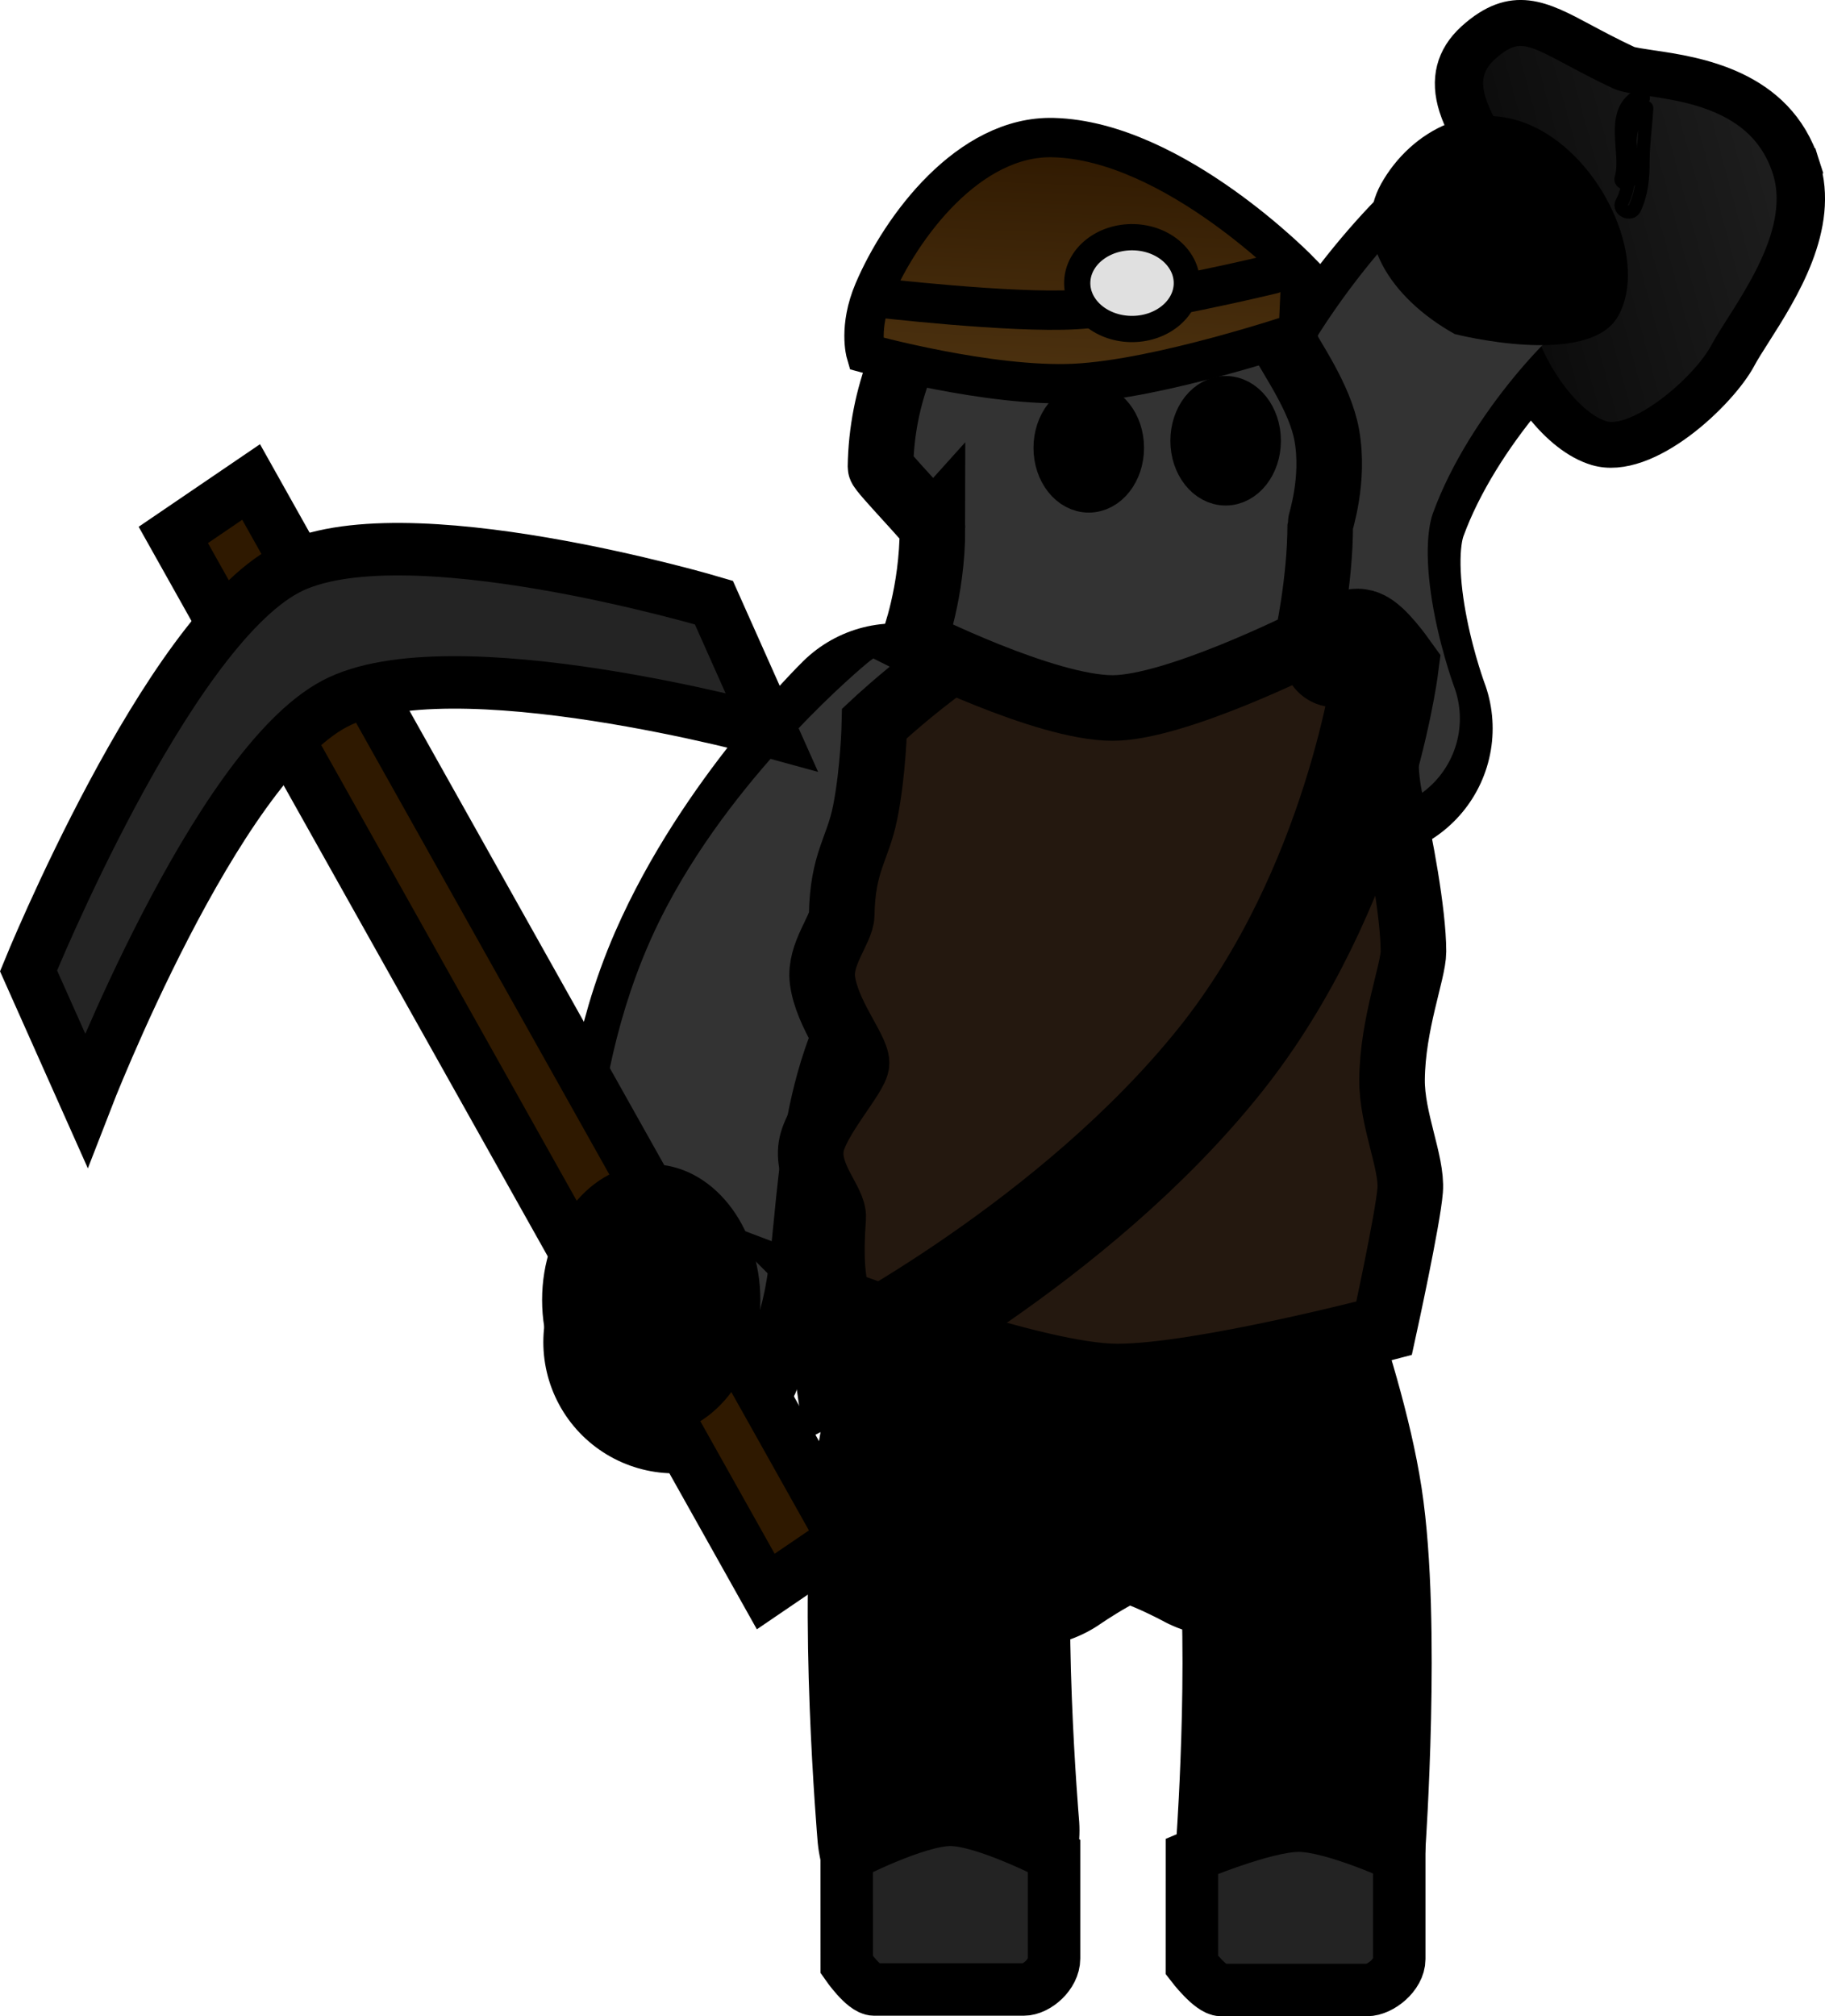 <svg version="1.1" xmlns="http://www.w3.org/2000/svg" xmlns:xlink="http://www.w3.org/1999/xlink" width="69.573" height="76.845" viewBox="0,0,69.573,76.845"><defs><linearGradient x1="265.491" y1="125.201" x2="253.621" y2="128.407" gradientUnits="userSpaceOnUse" id="color-1"><stop offset="0" stop-color="#1f1f1f"/><stop offset="1" stop-color="#0a0a0a"/></linearGradient><linearGradient x1="265.897" y1="125.092" x2="253.216" y2="128.518" gradientUnits="userSpaceOnUse" id="color-2"><stop offset="0" stop-color="#1f1f1f"/><stop offset="1" stop-color="#0a0a0a"/></linearGradient><linearGradient x1="260.298" y1="124.503" x2="258.292" y2="125.045" gradientUnits="userSpaceOnUse" id="color-3"><stop offset="0" stop-color="#1f1f1f"/><stop offset="1" stop-color="#0a0a0a"/></linearGradient><linearGradient x1="260.055" y1="123.743" x2="258.342" y2="124.206" gradientUnits="userSpaceOnUse" id="color-4"><stop offset="0" stop-color="#1f1f1f"/><stop offset="1" stop-color="#0a0a0a"/></linearGradient><linearGradient x1="240" y1="180" x2="240" y2="180" gradientUnits="userSpaceOnUse" id="color-5"><stop offset="0" stop-color="#333333"/><stop offset="1" stop-color="#515151"/></linearGradient><linearGradient x1="238.186" y1="123.726" x2="237.821" y2="133.571" gradientUnits="userSpaceOnUse" id="color-6"><stop offset="0" stop-color="#2e1800"/><stop offset="1" stop-color="#4e3310"/></linearGradient></defs><g transform="translate(-196.968,-118.664)"><g data-paper-data="{&quot;isPaintingLayer&quot;:true}" fill-rule="nonzero" stroke-linejoin="miter" stroke-miterlimit="10" stroke-dasharray="" stroke-dashoffset="0" style="mix-blend-mode: normal"><path d="M248.871,146.427c0,0 -2.088,-5.533 -0.811,-9.037c1.761,-4.831 5.901,-8.723 6.115,-8.626" data-paper-data="{&quot;index&quot;:null}" fill="none" stroke="#000000" stroke-width="10" stroke-linecap="round"/><g stroke="#000000" stroke-linecap="butt"><g stroke-width="1"><path d="M254.626,131.555c-0.036,-0.113 -0.068,-0.225 -0.096,-0.335c-0.2,-0.794 -0.123,-1.653 -0.049,-2.483c0.083,-0.917 0.168,-1.865 -0.113,-2.743c-0.013,-0.04 -0.026,-0.08 -0.041,-0.12c-0.173,-0.482 -0.471,-0.996 -0.758,-1.494c-0.324,-0.561 -0.659,-1.141 -0.841,-1.709c-0.307,-0.962 -0.113,-1.739 0.593,-2.377c1.37,-1.238 2.243,-0.771 3.83,0.078c0.487,0.261 1.039,0.556 1.73,0.879c0.155,0.073 0.553,0.131 0.975,0.193c1.626,0.238 4.652,0.682 5.579,3.587c0.714,2.236 -0.823,4.649 -1.839,6.245c-0.233,0.366 -0.435,0.683 -0.568,0.934c-0.742,1.399 -3.467,3.827 -5.096,3.346c-1.403,-0.414 -2.784,-2.36 -3.308,-4.001z" fill="url(#color-1)"/><path d="M265.031,125.14c-1.113,-3.487 -5.424,-3.123 -6.352,-3.558c-2.984,-1.395 -3.579,-2.367 -5.06,-1.029c-0.673,0.608 -0.714,1.29 -0.485,2.009c0.329,1.029 1.213,2.132 1.594,3.191c0.016,0.044 0.031,0.088 0.045,0.132c0.562,1.761 -0.234,3.656 0.168,5.246c0.026,0.103 0.056,0.209 0.09,0.315c0.501,1.569 1.819,3.394 3.044,3.755c1.308,0.386 3.853,-1.786 4.574,-3.144c0.721,-1.358 3.208,-4.328 2.382,-6.917M265.031,125.14l0.811,-0.219v0c0.762,2.386 -0.827,4.882 -1.879,6.533c-0.229,0.36 -0.427,0.67 -0.553,0.908c-0.73,1.375 -3.609,4.142 -5.617,3.548c-1.59,-0.469 -3.027,-2.538 -3.572,-4.246c-0.038,-0.12 -0.072,-0.239 -0.102,-0.355c-0.215,-0.849 -0.135,-1.736 -0.058,-2.594c0.083,-0.925 0.161,-1.798 -0.099,-2.612c-0.012,-0.036 -0.024,-0.072 -0.037,-0.108c-0.163,-0.453 -0.44,-0.931 -0.732,-1.438c-0.333,-0.577 -0.678,-1.173 -0.87,-1.776c-0.347,-1.088 -0.111,-2.011 0.701,-2.746c1.607,-1.452 2.758,-0.837 4.35,0.015c0.483,0.258 1.029,0.55 1.708,0.868c0.113,0.048 0.523,0.108 0.852,0.157c1.716,0.251 4.909,0.72 5.907,3.846z" fill="url(#color-2)"/></g><path d="M259.606,124.844c-0.002,0.613 -0.051,1.194 -0.322,1.769c-0.139,0.293 -0.65,0.06 -0.488,-0.233c0.6,-1.089 -0.13,-2.707 0.856,-3.62c0.033,-0.03 0.099,-0.013 0.096,0.032c-0.043,0.688 -0.141,1.359 -0.143,2.051z" fill="url(#color-3)" stroke-width="0.5"/><path d="M259.118,125.525c-0.063,0.2 -0.412,0.128 -0.35,-0.074c0.288,-0.943 -0.482,-2.506 0.668,-3.145c0.094,-0.053 0.237,0.048 0.164,0.138c-0.433,0.536 -0.551,0.982 -0.492,1.632c0.044,0.479 0.16,0.972 0.01,1.449z" fill="url(#color-4)" stroke-width="0.5"/></g><path d="" fill="url(#color-5)" stroke="#000000" stroke-width="1.5" stroke-linecap="butt"/><path d="M249.121,146.052c0,0 -2.088,-5.533 -0.811,-9.037c1.761,-4.831 5.901,-8.723 6.115,-8.626" data-paper-data="{&quot;index&quot;:null}" fill="none" stroke="#333333" stroke-width="7" stroke-linecap="round"/><path d="M252.428,131.397c-2.496,-1.391 -3.926,-3.721 -2.808,-5.728c1.118,-2.007 3.608,-3.419 6.104,-2.029c2.496,1.391 4.054,5.058 2.936,7.065c-1.118,2.007 -6.232,0.691 -6.232,0.691z" fill="#000000" stroke="#000000" stroke-width="0" stroke-linecap="butt"/><path d="M222.681,169.818c0.935,-1.831 -0.245,-7.754 2.318,-13.632c2.123,-4.867 6.099,-8.762 6.099,-8.762" data-paper-data="{&quot;index&quot;:null}" fill="none" stroke="#000000" stroke-width="10" stroke-linecap="round"/><path d="M236.086,176.437c0,0 2.445,-1.7 3.64,-1.761c1.324,-0.068 3.958,1.373 3.958,1.373" fill="none" stroke="#000000" stroke-width="10" stroke-linecap="round"/><path d="M222.307,168.283c1.069,-1.751 0.183,-7.757 3.164,-13.413c2.469,-4.684 6.798,-8.245 6.798,-8.245" fill="none" stroke="#333333" stroke-width="7" stroke-linecap="round"/><path d="M233.12,188.43c0,0 -0.734,-8.579 -0.105,-13.315c0.628,-4.736 3.261,-10.47 3.261,-10.47" fill="none" stroke="#000000" stroke-width="10" stroke-linecap="round"/><path d="M243.058,164.99c0,0 2.729,6.665 3.408,11.094c0.679,4.429 0.105,12.698 0.105,12.698" fill="none" stroke="#000000" stroke-width="9.5" stroke-linecap="round"/><path d="M229.245,189.393c0,0 2.637,-1.37 3.955,-1.37c1.317,0 3.95,1.37 3.95,1.37c0,0 0,2.978 0,3.919c0,0.603 -0.654,1.178 -1.159,1.178c-1.678,0 -4.799,0 -5.702,0c-0.386,0 -1.042,-0.947 -1.042,-0.947z" fill="#232323" stroke="#000000" stroke-width="2" stroke-linecap="butt"/><path d="M242.406,189.412c0,0 2.748,-1.166 4.071,-1.166c1.312,0 3.833,1.166 3.833,1.166c0,0 0,2.978 0,3.919c0,0.603 -0.722,1.178 -1.228,1.178c-1.678,0 -4.662,0 -5.566,0c-0.386,0 -1.111,-0.947 -1.111,-0.947z" fill="#232323" stroke="#000000" stroke-width="2" stroke-linecap="butt"/><path d="M229.165,168.36c0,0 -0.667,-0.067 -0.434,-3.293c0.043,-0.594 -1.019,-1.561 -0.837,-2.712c0.161,-1.017 1.728,-2.725 1.728,-3.175c0,-0.531 -1.141,-1.877 -1.301,-3.169c-0.122,-0.98 0.724,-1.929 0.734,-2.471c0.038,-2.034 0.613,-2.504 0.894,-3.906c0.315,-1.569 0.354,-3.399 0.354,-3.399c0,0 4.051,-3.793 5.963,-3.804c2.051,-0.012 4.633,-1.127 7.86,-0.317c2.474,0.621 5.979,3.532 5.979,3.532c0,0 -0.633,1.513 -0.081,3.776c0.299,1.225 0.828,4.039 0.828,5.507c0,0.763 -0.798,2.757 -0.816,4.881c-0.013,1.522 0.773,3.168 0.691,4.215c-0.088,1.119 -0.995,5.264 -0.995,5.264c0,0 -7,1.84 -10.171,1.84c-3.084,0 -10.396,-2.769 -10.396,-2.769z" fill="#24180f" stroke="#000000" stroke-width="2.5" stroke-linecap="butt"/><path d="M232.515,138.778c0,-0.143 -1.983,-2.175 -1.981,-2.319c0.08,-5.388 4.048,-9.984 8.883,-9.984c1.18,0 5.279,2.825 6.428,5.135c0.359,0.721 1.446,2.21 1.702,3.635c0.309,1.719 -0.249,3.344 -0.249,3.415c0,2.182 -0.511,4.472 -0.511,4.472c0,0 -5.013,2.516 -7.404,2.516c-2.591,0 -7.59,-2.516 -7.59,-2.516c0,0 0.723,-1.873 0.723,-4.355z" fill="#333333" stroke="#000000" stroke-width="2.5" stroke-linecap="butt"/><path d="M247.863,143.619c0,0 0.604,-0.596 0.918,-0.509c0.33,0.092 1.015,1.046 1.015,1.046c0,0 -1.097,8.385 -6.312,14.91c-5.579,6.981 -14.277,11.443 -14.277,11.443l-0.118,-0.836" fill="none" stroke="#000000" stroke-width="4" stroke-linecap="round"/><path d="M237.117,135.733c0,-0.949 0.608,-1.718 1.357,-1.718c0.75,0 1.357,0.769 1.357,1.718c0,0.949 -0.608,1.718 -1.357,1.718c-0.75,0 -1.357,-0.769 -1.357,-1.718z" fill="#000000" stroke="#000000" stroke-width="1.5" stroke-linecap="butt"/><path d="M242.335,135.463c0,-0.949 0.608,-1.718 1.357,-1.718c0.75,0 1.357,0.769 1.357,1.718c0,0.949 -0.608,1.718 -1.357,1.718c-0.75,0 -1.357,-0.769 -1.357,-1.718z" fill="#000000" stroke="#000000" stroke-width="1.5" stroke-linecap="butt"/><g stroke="#000000" stroke-width="2" stroke-linecap="butt"><path d="M206.541,137.034l22.585,40.27l-2.966,2.018l-22.585,-40.27z" fill="#2f1900"/><path d="M224.183,141.631l2.196,4.924c0,0 -12.264,-3.395 -16.658,-1.067c-4.562,2.417 -9.469,15.103 -9.469,15.103l-2.196,-4.924c0,0 5.228,-12.856 9.846,-15.303c4.326,-2.291 16.281,1.267 16.281,1.267z" fill="#242424"/></g><path d="M225.954,168.209c0,2.858 -1.862,5.174 -4.16,5.174c-2.297,0 -4.16,-2.317 -4.16,-5.174c0,-2.858 1.862,-5.174 4.16,-5.174c2.297,0 4.16,2.317 4.16,5.174z" fill="#000000" stroke="#000000" stroke-width="0" stroke-linecap="butt"/><g stroke="#000000"><path d="M229.978,132.13c0,0 -0.29,-0.991 0.298,-2.373c1.043,-2.452 3.634,-5.932 6.846,-5.849c4.61,0.12 9.442,5.137 9.442,5.137l-0.102,2.291c0,0 -5.267,1.783 -8.528,1.94c-3.262,0.157 -7.956,-1.146 -7.956,-1.146z" fill="url(#color-6)" stroke-width="1.5" stroke-linecap="butt"/><path d="M230.308,130.001c0,0 5.194,0.607 7.659,0.463c2.585,-0.151 7.507,-1.351 7.507,-1.351" fill="none" stroke-width="1.5" stroke-linecap="round"/><path d="M238.035,129.4c0.036,-0.966 1,-1.724 2.153,-1.695c1.153,0.03 2.06,0.837 2.024,1.803c-0.036,0.966 -1,1.724 -2.153,1.695c-1.153,-0.03 -2.06,-0.837 -2.024,-1.803z" fill="#e0e0e0" stroke-width="1" stroke-linecap="butt"/></g></g></g></svg>